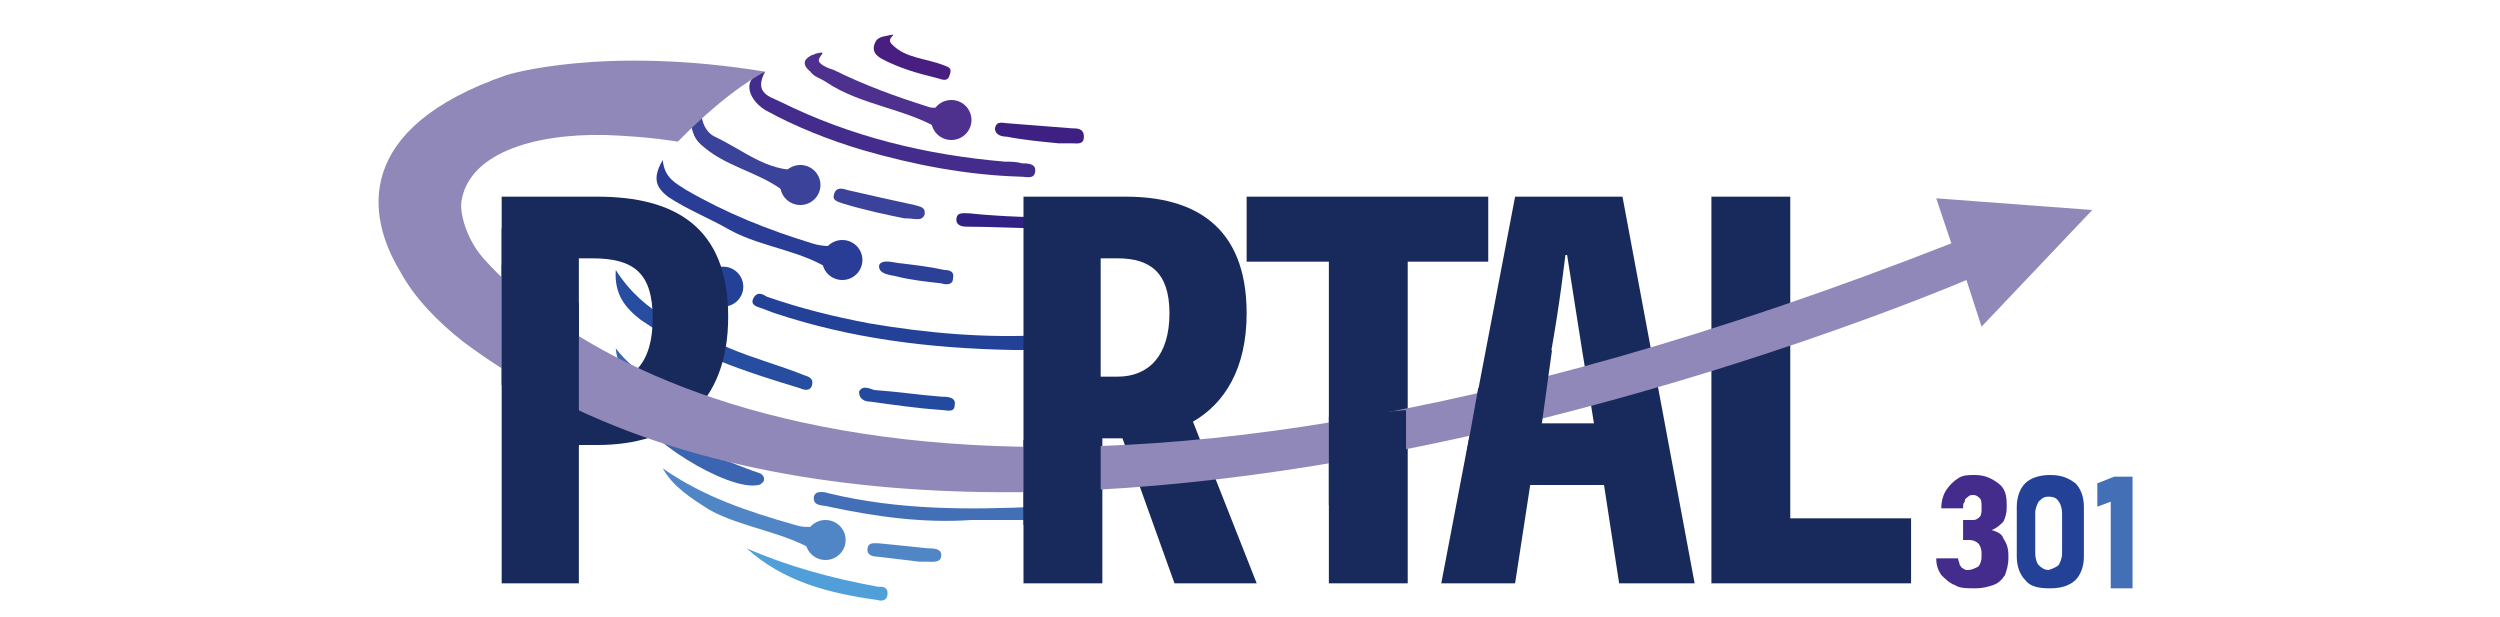 <svg width="300" height="74" viewBox="0 0 300 74" fill="none" xmlns="http://www.w3.org/2000/svg">
<path d="M121.611 42C111.342 41.8 102.08 40.6 93.02 37.6C92.416 37.4 92.013 37.2 91.409 37C90.805 36.8 90 36.6 90.403 35.8C90.805 35 91.409 35.2 92.013 35.6C96.04 37 100.067 38 104.295 38.8C111.342 40 118.389 40.6 125.436 40.2C125.839 40.2 126.443 40.2 126.846 40.2C127.45 40.2 128.255 40 128.456 40.8C128.658 41.8 127.651 41.6 127.047 41.8C125.033 42 123.02 42 121.611 42Z" fill="#244198"/>
<path d="M91.812 8.6C90.403 11.2 92.416 11.6 93.624 12.2C102.081 16.4 111.141 18.6 120.604 19.4C121.208 19.4 122.013 19.4 122.617 19.6C123.221 19.6 124.228 19.6 124.228 20.4C124.228 21.6 123.221 21.2 122.416 21.2C115.973 21 109.732 19.8 103.49 18C99.463 16.8 95.436 15.2 91.812 13.2C89.597 11.8 88.993 9.2 91.812 8.6Z" fill="#442C8D"/>
<path d="M79.53 19.2C79.732 21.4 81.141 22 82.349 22.8C87.181 25.6 92.215 27.6 97.45 29.2C98.658 29.6 100.067 29.6 101.275 29.4C102.282 29.2 102.886 29.8 103.289 30.6C103.691 31.4 103.289 31.8 102.685 32.4C102.081 33 101.074 33.2 100.268 32.8C96.443 30 91.611 29.8 87.584 27.6C85.168 26.2 82.55 25.2 80.134 23.6C78.926 22.6 78.121 21.6 79.53 19.2Z" fill="#2A3D96"/>
<path d="M116.577 62.4C110.738 62.8 105.101 62 99.463 60.8C98.859 60.6 97.651 60.8 97.651 59.8C97.651 58.8 98.859 59 99.463 59.2C107.718 61.2 116.174 61.2 124.631 60.8C125.235 60.8 126.241 60.6 126.241 61.4C126.241 62.6 125.235 62.4 124.631 62.4C121.812 62.4 119.195 62.4 116.577 62.4Z" fill="#436FB6"/>
<path d="M73.892 32.4C77.315 37.8 82.55 39.6 87.584 41.8C90.403 43 93.423 43.8 96.443 45C97.047 45.2 97.651 45.4 97.45 46.2C97.248 47 96.443 46.8 96.04 46.6C89.396 44.6 82.751 42.4 76.913 38.4C75.1 37 73.691 35.4 73.892 32.4Z" fill="#274DA0"/>
<path d="M79.53 56.2C84.362 59.6 89.799 61.4 95.436 63C96.644 63.4 97.651 63.2 98.859 63C99.665 62.8 100.269 63.2 100.671 64C101.074 64.6 100.873 65.4 100.269 65.8C99.665 66.4 98.859 66.8 98.255 66.4C94.228 63.8 89.195 63.4 85.168 61.2C82.953 59.8 80.738 58.4 79.53 56.2Z" fill="#5186C6"/>
<path d="M116.174 14.2C115.772 16 114.564 16.6 113.557 16C109.128 13 103.49 12.8 99.06 9.8C98.456 9.4 97.651 9.2 97.248 8.6C96.04 7.6 96.644 7 97.45 6.6C97.651 6.6 97.852 6.4 98.054 6.4C99.664 6 97.651 7 98.456 7.6C98.859 8 99.463 8.2 100.067 8.4C103.691 10.2 107.517 11.6 111.342 12.8C112.349 13.2 113.356 12.6 114.362 12.6C115.369 12.6 115.973 13.4 116.174 14.2Z" fill="#4E318F"/>
<path d="M73.893 41.8C76.309 45 79.731 46.4 82.953 48C84.362 48.6 85.772 49.6 87.584 49C88.389 48.8 89.195 49.4 89.597 50.2C89.799 50.8 89.597 51.6 88.993 52C88.188 52.6 87.181 52.6 86.577 52C84.362 49.6 81.141 49.2 78.523 47.4C76.107 46.2 74.094 44.6 73.893 41.8Z" fill="#3B65B0"/>
<path d="M84.161 13.8C84.362 15.2 84.966 16 85.772 16.4C89.195 18 92.013 20.6 96.04 20.4C96.846 20.4 97.45 20.8 97.852 21.6C98.054 22.4 97.852 23 97.047 23.6C96.443 24.2 95.436 24.2 95.034 23.8C92.215 21 88.188 20.4 85.168 18.2C83.557 17 82.349 16 84.161 13.8Z" fill="#3A4399"/>
<path d="M76.913 26.6C79.53 30 82.55 32.2 86.98 32.6C87.987 32.6 88.591 33.2 88.792 34.2C88.993 35 88.591 35.4 87.987 35.8C87.181 36.4 86.175 36.6 85.57 35.8C83.758 33.4 80.738 32.8 78.725 31C77.316 30 75.906 28.8 76.913 26.6Z" fill="#244198"/>
<path d="M89.597 65.8C94.631 68 99.866 69.4 105.302 70.4C105.906 70.4 106.51 70.4 106.51 71.2C106.51 72 105.906 72.2 105.302 72C99.463 71.2 94.027 69.8 89.597 65.8Z" fill="#509FD8"/>
<path d="M75.705 48.6C79.127 52.4 83.557 54 87.987 55.6C88.993 56 90 56.4 91.208 56.8C91.611 57 91.812 57.4 91.611 57.8C91.409 58 91.208 58.2 91.007 58.2C87.382 59 76.711 52.4 75.705 48.6Z" fill="#3B65B0"/>
<path d="M104.497 55.8C100.671 55.4 96.846 54.6 93.222 53.6C92.618 53.4 91.812 53.4 92.013 52.4C92.215 51.4 93.02 51.8 93.624 52C97.45 53 101.074 53.8 104.899 54.2C105.503 54.2 106.51 54.4 106.309 55.2C106.107 56.2 105.101 55.6 104.497 55.8Z" fill="#7F7F7F"/>
<path d="M124.027 25.8C125.839 25.8 123.624 25.8 125.235 25.8C126.443 25.8 126.443 26 126.242 26.8C126.242 27.4 125.638 27.4 125.235 27.4C122.215 27.4 118.993 27.2 115.973 27.2C115.369 27.2 114.765 27 114.765 26.4C114.765 25.4 115.571 25.6 116.376 25.6C117.987 25.8 123.624 26.2 126.242 26C128.859 26 124.027 25.8 124.027 25.8Z" fill="#312184"/>
<path d="M104.899 46.8C107.718 47 110.335 47.4 112.953 47.6C113.557 47.6 114.765 47.6 114.564 48.6C114.564 49.6 113.557 49.2 112.953 49.2C110.134 49 107.315 48.6 104.497 48.2C103.893 48.2 103.087 48 103.087 47C103.49 46.2 104.295 46.6 104.899 46.8Z" fill="#234A9E"/>
<path d="M108.523 26.2C106.51 25.8 103.691 25.2 101.074 24.4C100.47 24.2 99.866 24 100.067 23.4C100.268 22.4 101.074 22.6 101.678 22.8C104.295 23.4 106.913 24 109.732 24.6C110.336 24.8 111.141 24.8 110.94 25.8C110.537 26.6 109.933 26.2 108.523 26.2Z" fill="#3A4399"/>
<path d="M127.047 17.2C125.034 17 122.819 16.8 120.805 16.4C120.201 16.4 119.396 16.2 119.396 15.4C119.597 14.4 120.403 14.8 121.007 14.8C123.624 15 126.04 15.2 128.658 15.4C129.262 15.4 130.067 15.4 130.067 16.4C130.067 17.4 129.262 17.2 128.658 17.2C128.054 17.2 127.651 17.2 127.047 17.2Z" fill="#3E2082"/>
<path d="M112.55 9.4C110.134 8.8 107.919 8.2 105.705 7C105.101 6.6 104.698 6.2 104.899 5.4C105.101 4.8 105.302 4.6 105.906 4.4C108.725 3.8 105.906 4.4 107.114 5.4C108.725 7 111.141 7 113.154 7.8C113.557 8 114.362 8 113.96 9C113.758 9.8 113.154 9.6 112.55 9.4Z" fill="#481F81"/>
<path d="M115.772 54.8C116.98 54.8 117.987 54.8 119.195 54.8C119.597 54.8 120.201 55 120.201 55.6C120.201 56.2 119.799 56.4 119.396 56.4C116.98 56.6 114.564 56.6 112.148 56.4C111.544 56.4 111.342 56 111.342 55.4C111.342 54.8 111.946 54.6 112.349 54.6C113.356 54.6 114.564 54.6 115.772 54.8Z" fill="#8C8C8C"/>
<path d="M110.336 67.4C108.725 67.2 106.913 67 105.302 66.8C104.698 66.8 104.094 66.6 104.094 66C104.094 65 104.899 65.2 105.503 65.2C107.517 65.4 109.53 65.6 111.342 65.8C111.946 65.8 112.953 65.8 112.953 66.6C112.953 67.6 111.946 67.4 111.141 67.4C110.94 67.4 110.537 67.4 110.336 67.4Z" fill="#5186C6"/>
<path d="M108.121 31.6C109.732 31.8 111.544 32 113.356 32.4C113.96 32.4 114.564 32.6 114.362 33.4C114.362 34.2 113.557 34.2 112.953 34C111.141 33.8 109.329 33.6 107.718 33.2C107.114 33 105.302 33 105.503 31.8C105.906 31 107.517 31.6 108.121 31.6Z" fill="#2C4098"/>
<path d="M86.778 36.8C88.113 36.8 89.195 35.725 89.195 34.4C89.195 33.075 88.113 32 86.778 32C85.444 32 84.362 33.075 84.362 34.4C84.362 35.725 85.444 36.8 86.778 36.8Z" fill="#244198"/>
<path d="M60.201 23.6H71.678C80.94 23.6 87.383 27.2 87.383 38C87.383 48.6 80.94 53.4 71.678 53.4H69.463V70H60.201V23.6ZM71.074 46.2C76.108 46.2 78.322 43.4 78.322 38.2C78.322 32.8 76.108 31 71.074 31H69.463V46.2H71.074Z" fill="#182A5B"/>
<path d="M140.94 70L134.698 52.6H132.282V70H122.819V23.6H135.101C143.154 23.6 149.597 27 149.597 37.6C149.597 44.2 146.98 48.4 143.154 50.6L150.805 70H140.94ZM132.081 45.2H134.094C137.92 45.2 140.336 42.6 140.336 37.6C140.336 32.6 137.92 31 134.094 31H132.081V45.2Z" fill="#182A5B"/>
<path d="M159.463 31.4H149.597V23.6H178.59V31.4H168.926V70H159.463V31.4Z" fill="#182A5B"/>
<path d="M192.483 58.2H183.624L181.812 70H172.953L181.812 23.6H194.698L203.356 70H194.295L192.483 58.2ZM191.275 50.8L190.47 45.8C189.664 41 188.859 35.6 188.054 30.6H187.852C187.248 35.6 186.443 41 185.436 45.8L184.631 50.8H191.275Z" fill="#182A5B"/>
<path d="M205.369 23.6H214.832V62.2H229.329V70H205.369V23.6Z" fill="#182A5B"/>
<path d="M234.564 70.2C233.96 70 233.356 69.4 232.953 69C232.55 68.4 232.349 67.8 232.349 67H234.966C234.966 67.2 235.168 67.6 235.168 67.8C235.369 68 235.369 68.2 235.57 68.2C235.772 68.4 235.973 68.4 236.174 68.4C236.577 68.4 236.98 68.2 237.382 68C237.584 67.8 237.785 67.4 237.785 66.8V66.4C237.785 65.8 237.584 65.4 237.382 65.2C237.181 65 236.778 64.8 236.376 64.8H235.57V62.4H236.778C237.181 62.4 237.382 62.2 237.584 62C237.785 61.8 237.785 61.4 237.785 61V60.8C237.785 60.4 237.785 60 237.584 59.8C237.382 59.6 237.181 59.4 236.778 59.4C236.577 59.4 236.376 59.4 236.174 59.6C235.973 59.8 235.772 59.8 235.772 60.2C235.57 60.4 235.57 60.6 235.57 61H232.953C232.953 60.2 233.154 59.4 233.557 58.8C233.96 58.2 234.362 57.8 234.966 57.4C235.57 57 236.174 57 236.98 57C238.188 57 238.993 57.4 239.799 58C240.604 58.6 240.805 59.4 240.805 60.6V61C240.805 61.6 240.604 62.2 240.403 62.6C240 63 239.597 63.4 238.993 63.6C239.597 63.8 240.201 64 240.403 64.6C240.805 65.2 241.007 65.8 241.007 66.6V67C241.007 67.8 240.805 68.4 240.604 69C240.201 69.6 239.799 70 239.195 70.2C238.59 70.4 237.986 70.6 236.98 70.6C235.973 70.6 235.168 70.6 234.564 70.2Z" fill="#442C8D"/>
<path d="M243.02 69.6C242.416 69 242.013 68 242.013 66.8V60.8C242.013 59.6 242.416 58.6 243.02 58C243.624 57.4 244.631 57 246.04 57C247.45 57 248.255 57.4 249.06 58C249.664 58.6 250.067 59.6 250.067 60.8V66.8C250.067 68 249.664 69 249.06 69.6C248.456 70.2 247.45 70.6 246.04 70.6C244.631 70.6 243.624 70.4 243.02 69.6ZM247.047 67.8C247.248 67.4 247.45 67 247.45 66.4V61.6C247.45 61 247.248 60.4 247.047 60.2C246.846 59.8 246.443 59.6 245.839 59.6C245.235 59.6 245.034 59.8 244.631 60.2C244.43 60.6 244.228 61 244.228 61.6V66.4C244.228 67 244.43 67.6 244.631 67.8C244.832 68 245.235 68.4 245.839 68.4C246.443 68.2 246.846 68 247.047 67.8Z" fill="#244198"/>
<path d="M255.906 70.6H253.288V60.2L251.678 60.8V58L253.691 57.2H255.906V70.6Z" fill="#436FB6"/>
<path d="M60.201 27.4V41.8L69.463 49.2V36.4" fill="#182A5B"/>
<path d="M123.02 52.8V62.4L132.08 60.6V50.6L123.02 52.2V52.8Z" fill="#182A5B"/>
<path d="M83.96 17C83.96 17 83.154 16.6 82.953 15C82.752 13.4 83.96 13 83.96 13L84.161 14L83.96 17Z" fill="#3A4399"/>
<path d="M91.812 8.6C91.812 8.6 87.584 10.6 81.342 17C81.342 17 78.121 16.4 72.684 16.2C63.624 16 56.175 18.6 55.369 24.2C55.168 25.6 55.973 28.8 58.188 31.2C71.879 46.4 120 74 234.161 29.2L232.349 23.8L251.074 25.2L237.785 39.2L235.973 33.6C235.973 33.6 115.168 85.6 55.57 41C52.55 38.6 49.731 35.8 47.919 32.4C44.094 26 42.282 15.4 60.805 9C60.805 9 72.282 5.4 91.812 8.6Z" fill="#9088B8"/>
<path d="M60.201 31.8V46.2L69.463 53.6V38.2" fill="#182A5B"/>
<path d="M122.819 53.4V63L132.081 61.2V51L122.819 52.8V53.4Z" fill="#182A5B"/>
<path d="M177.383 46.6L175.973 54.4L184.832 52.2L186.242 42L177.383 46.6Z" fill="#182A5B"/>
<path d="M159.463 50L168.725 49.2V60.2L159.463 60.6V50Z" fill="#182A5B"/>
<path d="M114.161 16.8C115.495 16.8 116.577 15.726 116.577 14.4C116.577 13.075 115.495 12 114.161 12C112.827 12 111.745 13.075 111.745 14.4C111.745 15.726 112.827 16.8 114.161 16.8Z" fill="#4E318F"/>
<path d="M96.04 24.6C97.374 24.6 98.456 23.526 98.456 22.2C98.456 20.875 97.374 19.8 96.04 19.8C94.706 19.8 93.624 20.875 93.624 22.2C93.624 23.526 94.706 24.6 96.04 24.6Z" fill="#3A4399"/>
<path d="M99.06 67.2C100.395 67.2 101.477 66.126 101.477 64.8C101.477 63.474 100.395 62.4 99.06 62.4C97.726 62.4 96.644 63.474 96.644 64.8C96.644 66.126 97.726 67.2 99.06 67.2Z" fill="#5186C6"/>
<path d="M101.074 33.6C102.408 33.6 103.49 32.526 103.49 31.2C103.49 29.875 102.408 28.8 101.074 28.8C99.739 28.8 98.658 29.875 98.658 31.2C98.658 32.526 99.739 33.6 101.074 33.6Z" fill="#2A3D96"/>
</svg>
